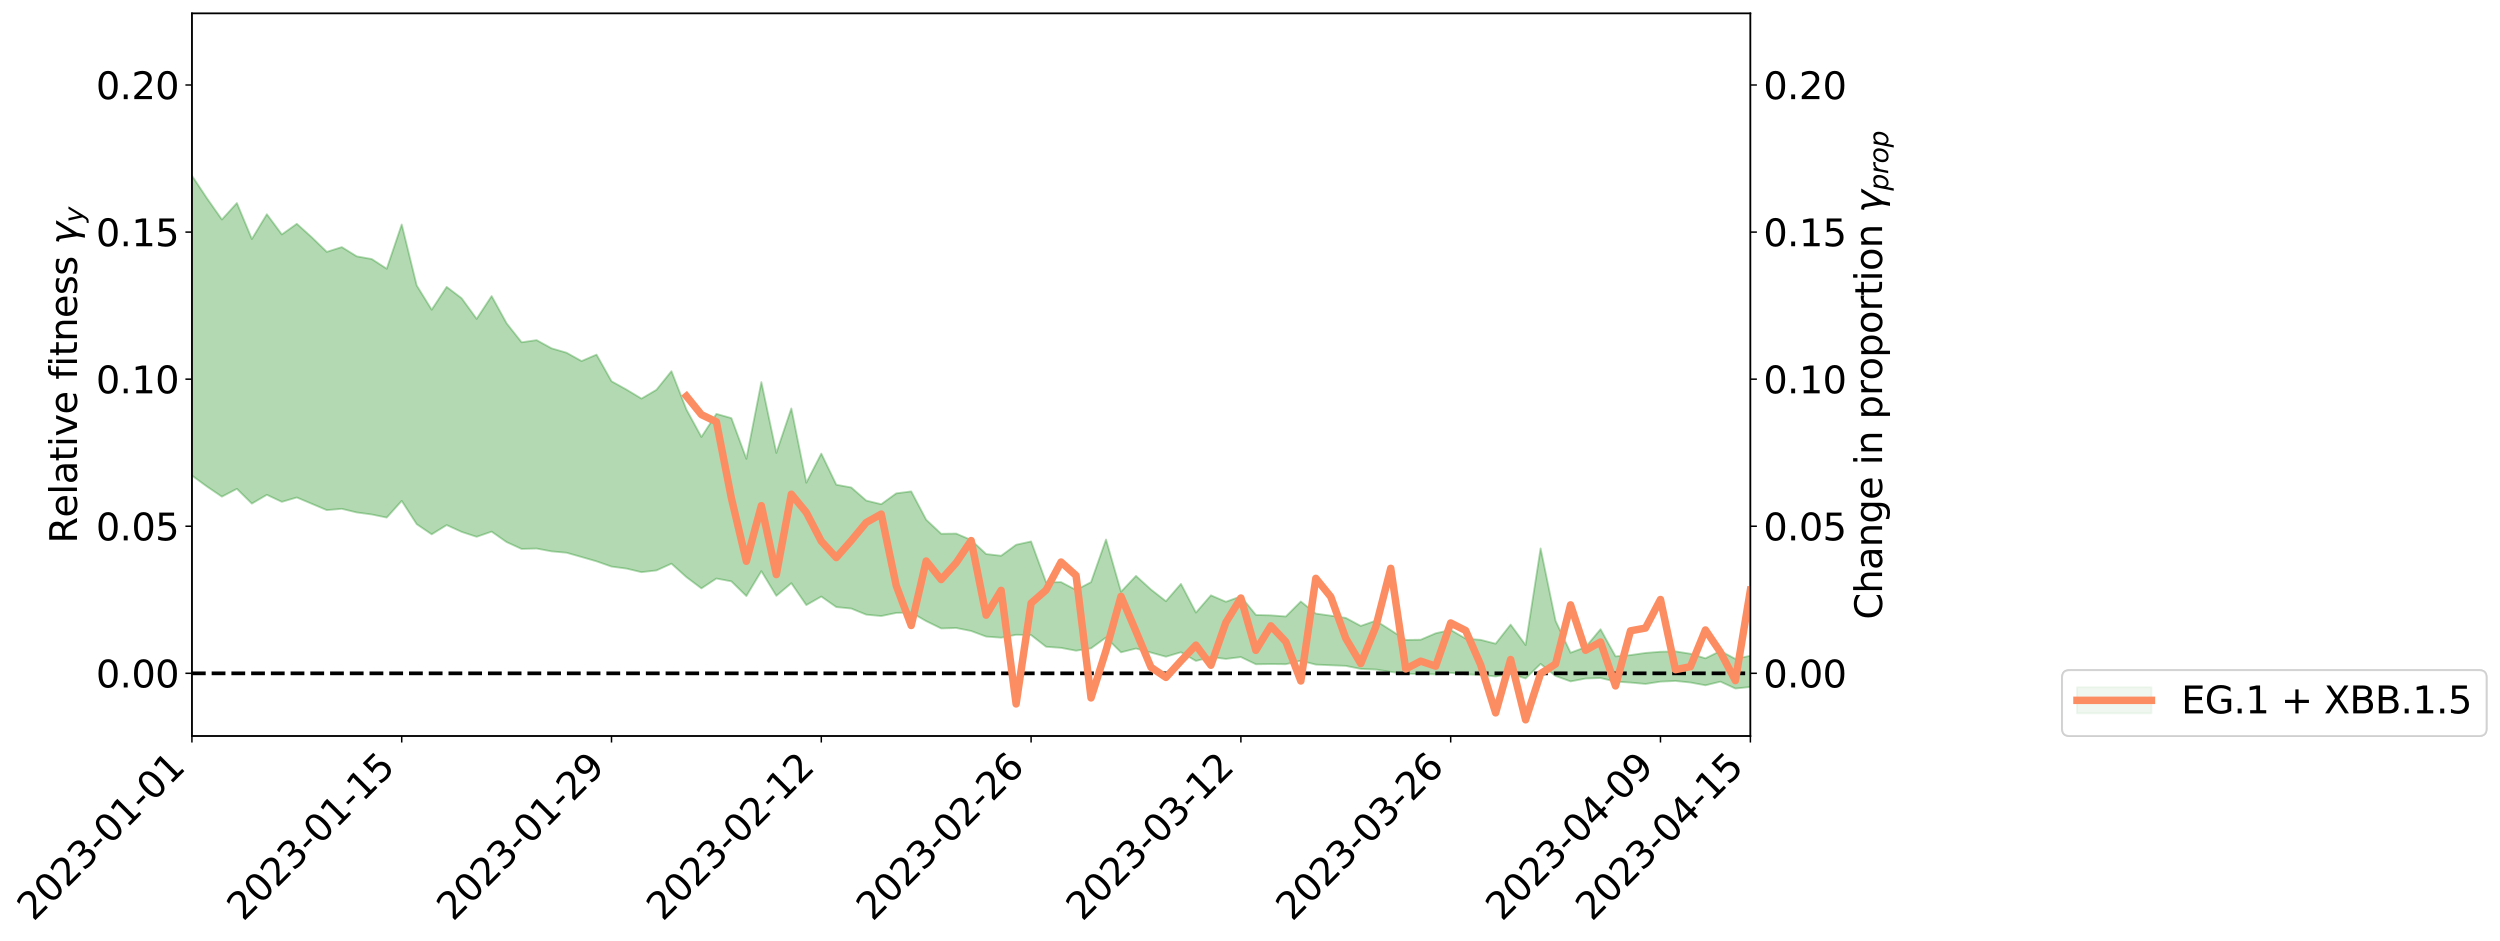 <?xml version="1.0" encoding="utf-8" standalone="no"?>
<!DOCTYPE svg PUBLIC "-//W3C//DTD SVG 1.1//EN"
  "http://www.w3.org/Graphics/SVG/1.1/DTD/svg11.dtd">
<svg xmlns:xlink="http://www.w3.org/1999/xlink" width="1342.669pt" height="505.355pt" viewBox="0 0 1342.669 505.355" xmlns="http://www.w3.org/2000/svg" version="1.1">
 <defs>
  <style type="text/css">*{stroke-linejoin: round; stroke-linecap: butt}</style>
 </defs>
 <g id="figure_1">
  <g id="patch_1">
   <path d="M 0 505.355 
L 1342.669 505.355 
L 1342.669 -0 
L 0 -0 
z
" style="fill: #ffffff"/>
  </g>
  <g id="axes_1">
   <g id="patch_2">
    <path d="M 103.075 395.28 
L 940.075 395.28 
L 940.075 7.2 
L 103.075 7.2 
z
" style="fill: #ffffff"/>
   </g>
   <g id="PolyCollection_1">
    <path d="M -4315.319 361.526 
L -4315.319 361.545 
L -4307.271 361.455 
L -4299.223 361.367 
L -4291.175 361.283 
L -4283.127 361.208 
L -4275.079 361.128 
L -4267.031 361.04 
L -4258.983 360.952 
L -4250.935 360.88 
L -4242.887 360.806 
L -4234.839 360.732 
L -4226.791 360.649 
L -4218.742 360.566 
L -4210.694 360.467 
L -4202.646 360.38 
L -4194.598 360.278 
L -4186.55 360.17 
L -4178.502 360.061 
L -4170.454 359.948 
L -4162.406 359.835 
L -4154.358 359.711 
L -4146.31 359.588 
L -4138.262 359.463 
L -4130.214 359.325 
L -4122.166 359.191 
L -4114.117 359.054 
L -4106.069 358.914 
L -4098.021 358.759 
L -4089.973 358.595 
L -4081.925 358.456 
L -4073.877 358.29 
L -4065.829 358.119 
L -4057.781 357.944 
L -4049.733 357.761 
L -4041.685 357.56 
L -4033.637 357.371 
L -4025.589 357.163 
L -4017.541 356.939 
L -4009.492 356.713 
L -4001.444 356.47 
L -3993.396 356.205 
L -3985.348 355.923 
L -3977.3 355.62 
L -3969.252 355.303 
L -3961.204 354.958 
L -3953.156 354.611 
L -3945.108 354.231 
L -3937.06 353.858 
L -3929.012 353.434 
L -3920.964 352.99 
L -3912.916 352.552 
L -3904.867 352.078 
L -3896.819 351.569 
L -3888.771 351.058 
L -3880.723 350.529 
L -3872.675 349.969 
L -3864.627 349.394 
L -3856.579 348.807 
L -3848.531 348.194 
L -3840.483 347.571 
L -3832.435 346.947 
L -3824.387 346.304 
L -3816.339 345.66 
L -3808.291 345.017 
L -3800.242 344.351 
L -3792.194 343.668 
L -3784.146 342.988 
L -3776.098 342.309 
L -3768.05 341.633 
L -3760.002 340.94 
L -3751.954 340.259 
L -3743.906 339.57 
L -3735.858 338.936 
L -3727.81 338.228 
L -3719.762 337.579 
L -3711.714 336.923 
L -3703.666 336.288 
L -3695.617 335.663 
L -3687.569 335.051 
L -3679.521 334.445 
L -3671.473 333.856 
L -3663.425 333.286 
L -3655.377 332.717 
L -3647.329 332.185 
L -3639.281 331.631 
L -3631.233 331.072 
L -3623.185 330.54 
L -3615.137 330.009 
L -3607.089 329.48 
L -3599.041 328.949 
L -3590.992 328.422 
L -3582.944 327.901 
L -3574.896 327.384 
L -3566.848 326.86 
L -3558.8 326.352 
L -3550.752 325.826 
L -3542.704 325.265 
L -3534.656 324.717 
L -3526.608 324.172 
L -3518.56 323.62 
L -3510.512 323.065 
L -3502.464 322.5 
L -3494.416 321.959 
L -3486.367 321.399 
L -3478.319 320.829 
L -3470.271 320.259 
L -3462.223 319.689 
L -3454.175 319.16 
L -3446.127 318.567 
L -3438.079 317.989 
L -3430.031 317.422 
L -3421.983 316.843 
L -3413.935 316.254 
L -3405.887 315.634 
L -3397.839 315.004 
L -3389.791 314.388 
L -3381.742 313.748 
L -3373.694 313.105 
L -3365.646 312.412 
L -3357.598 311.766 
L -3349.55 311.001 
L -3341.502 310.239 
L -3333.454 309.488 
L -3325.406 308.698 
L -3317.358 307.876 
L -3309.31 307 
L -3301.262 306.155 
L -3293.214 305.189 
L -3285.166 304.315 
L -3277.117 303.314 
L -3269.069 302.34 
L -3261.021 301.4 
L -3252.973 300.447 
L -3244.925 299.483 
L -3236.877 298.626 
L -3228.829 297.553 
L -3220.781 296.648 
L -3212.733 295.828 
L -3204.685 294.917 
L -3196.637 293.974 
L -3188.589 292.921 
L -3180.541 291.942 
L -3172.492 291.114 
L -3164.444 289.764 
L -3156.396 288.661 
L -3148.348 287.508 
L -3140.3 286.281 
L -3132.252 284.859 
L -3124.204 283.454 
L -3116.156 282.34 
L -3108.108 280.987 
L -3100.06 278.767 
L -3092.012 276.817 
L -3083.964 275.264 
L -3075.916 273.298 
L -3067.867 271.511 
L -3059.819 270.202 
L -3051.771 268.203 
L -3043.723 265.866 
L -3035.675 264.263 
L -3027.627 263.204 
L -3019.579 261.216 
L -3011.531 260.228 
L -3003.483 258.836 
L -2995.435 256.755 
L -2987.387 256.367 
L -2979.339 256.909 
L -2971.291 258.289 
L -2963.242 256.176 
L -2955.194 259.582 
L -2947.146 260.242 
L -2939.098 255.289 
L -2931.05 256.339 
L -2923.002 258.636 
L -2914.954 257.329 
L -2906.906 257.183 
L -2898.858 266.465 
L -2890.81 279.504 
L -2882.762 286.201 
L -2874.714 271.985 
L -2866.666 279.262 
L -2858.617 289.008 
L -2850.569 288.905 
L -2842.521 308.268 
L -2834.473 305.644 
L -2826.425 299.832 
L -2818.377 285.161 
L -2810.329 299.162 
L -2802.281 307.795 
L -2794.233 304.365 
L -2786.185 306.747 
L -2778.137 314.771 
L -2770.089 313.798 
L -2762.041 306.928 
L -2753.992 315.712 
L -2745.944 317.63 
L -2737.896 314.538 
L -2729.848 320.165 
L -2721.8 322.175 
L -2713.752 321.691 
L -2705.704 319.908 
L -2697.656 321.745 
L -2689.608 319.866 
L -2681.56 319.914 
L -2673.512 321.652 
L -2665.464 320.118 
L -2657.416 320.877 
L -2649.367 320.814 
L -2641.319 319.342 
L -2633.271 319.815 
L -2625.223 317.772 
L -2617.175 317.86 
L -2609.127 318.331 
L -2601.079 318.27 
L -2593.031 317.195 
L -2584.983 316.251 
L -2576.935 316.153 
L -2568.887 315.136 
L -2560.839 314.943 
L -2552.791 314.792 
L -2544.742 313.379 
L -2536.694 314.049 
L -2528.646 313.023 
L -2520.598 312.647 
L -2512.55 312.617 
L -2504.502 311.608 
L -2496.454 311.352 
L -2488.406 311.62 
L -2480.358 311.988 
L -2472.31 310.367 
L -2464.262 310.043 
L -2456.214 309.31 
L -2448.166 311.869 
L -2440.117 311.802 
L -2432.069 312.685 
L -2424.021 309.915 
L -2415.973 308.209 
L -2407.925 308.54 
L -2399.877 310.11 
L -2391.829 310.224 
L -2383.781 306.946 
L -2375.733 309.397 
L -2367.685 308.558 
L -2359.637 307.979 
L -2351.589 306.364 
L -2343.541 307.315 
L -2335.492 306.455 
L -2327.444 306.916 
L -2319.396 305.831 
L -2311.348 304.902 
L -2303.3 303.393 
L -2295.252 302.541 
L -2287.204 301.692 
L -2279.156 300.653 
L -2271.108 300.265 
L -2263.06 299.233 
L -2255.012 298.152 
L -2246.964 295.717 
L -2238.916 293.832 
L -2230.867 292.802 
L -2222.819 290.702 
L -2214.771 289.989 
L -2206.723 288.081 
L -2198.675 285.446 
L -2190.627 283.187 
L -2182.579 281.269 
L -2174.531 278.515 
L -2166.483 276.5 
L -2158.435 273.974 
L -2150.387 271.54 
L -2142.339 268.842 
L -2134.291 266.264 
L -2126.242 263.244 
L -2118.194 260.631 
L -2110.146 257.731 
L -2102.098 254.296 
L -2094.05 250.993 
L -2086.002 248.501 
L -2077.954 245.687 
L -2069.906 242.311 
L -2061.858 239.5 
L -2053.81 236.173 
L -2045.762 231.821 
L -2037.714 229.368 
L -2029.666 226.184 
L -2021.617 223.247 
L -2013.569 220.036 
L -2005.521 216.104 
L -1997.473 212.836 
L -1989.425 209.145 
L -1981.377 204.727 
L -1973.329 201.785 
L -1965.281 197.472 
L -1957.233 194.012 
L -1949.185 189.63 
L -1941.137 184.638 
L -1933.089 180.557 
L -1925.041 176.991 
L -1916.992 171.916 
L -1908.944 167.891 
L -1900.896 163.222 
L -1892.848 159.338 
L -1884.8 154.371 
L -1876.752 149.845 
L -1868.704 148.732 
L -1860.656 141.443 
L -1852.608 139.701 
L -1844.56 134.786 
L -1836.512 131.67 
L -1828.464 127.326 
L -1820.416 123.331 
L -1812.367 119.509 
L -1804.319 115.272 
L -1796.271 112.025 
L -1788.223 108.233 
L -1780.175 109.079 
L -1772.127 99.868 
L -1764.079 96.82 
L -1756.031 102.091 
L -1747.983 91.81 
L -1739.935 92.28 
L -1731.887 90.452 
L -1723.839 83.94 
L -1715.791 83.713 
L -1707.742 88.107 
L -1699.694 83.66 
L -1691.646 82.106 
L -1683.598 84.183 
L -1675.55 84.025 
L -1667.502 85.319 
L -1659.454 89.129 
L -1651.406 94.149 
L -1643.358 106.068 
L -1635.31 103.687 
L -1627.262 110.534 
L -1619.214 115.612 
L -1611.166 119.721 
L -1603.117 128.484 
L -1595.069 135.813 
L -1587.021 126.029 
L -1578.973 137.323 
L -1570.925 150.15 
L -1562.877 156.758 
L -1554.829 160.333 
L -1546.781 177.414 
L -1538.733 180.142 
L -1530.685 185.296 
L -1522.637 184.324 
L -1514.589 199.089 
L -1506.541 194.775 
L -1498.492 192.764 
L -1490.444 205.809 
L -1482.396 214.301 
L -1474.348 213.361 
L -1466.3 219.782 
L -1458.252 222.11 
L -1450.204 222.367 
L -1442.156 222.184 
L -1434.108 225.033 
L -1426.06 227.213 
L -1418.012 236.399 
L -1409.964 231.359 
L -1401.916 239.722 
L -1393.867 238.012 
L -1385.819 237.683 
L -1377.771 240.735 
L -1369.723 243.503 
L -1361.675 240.173 
L -1353.627 242.645 
L -1345.579 242.307 
L -1337.531 246.787 
L -1329.483 245.166 
L -1321.435 243.975 
L -1313.387 245.489 
L -1305.339 246.601 
L -1297.291 245.773 
L -1289.242 243.497 
L -1281.194 244.876 
L -1273.146 240.923 
L -1265.098 241.766 
L -1257.05 246.005 
L -1249.002 244.94 
L -1240.954 242.048 
L -1232.906 240.792 
L -1224.858 240.66 
L -1216.81 236.831 
L -1208.762 237.76 
L -1200.714 237.492 
L -1192.666 236.176 
L -1184.617 235.103 
L -1176.569 232.874 
L -1168.521 233.699 
L -1160.473 232.303 
L -1152.425 231.344 
L -1144.377 230.343 
L -1136.329 229.391 
L -1128.281 228.152 
L -1120.233 225.143 
L -1112.185 224.015 
L -1104.137 222.208 
L -1096.089 218.51 
L -1088.041 220.773 
L -1079.992 216.542 
L -1071.944 217.264 
L -1063.896 216.714 
L -1055.848 216.59 
L -1047.8 214.16 
L -1039.752 213.92 
L -1031.704 213.812 
L -1023.656 209.564 
L -1015.608 210.805 
L -1007.56 209.913 
L -999.512 210.483 
L -991.464 207.967 
L -983.416 208.785 
L -975.367 207.992 
L -967.319 204.953 
L -959.271 204.116 
L -951.223 203.328 
L -943.175 202.635 
L -935.127 201.398 
L -927.079 201.231 
L -919.031 200.304 
L -910.983 199.442 
L -902.935 199.351 
L -894.887 197.208 
L -886.839 199.04 
L -878.791 199.115 
L -870.742 197.605 
L -862.694 196.231 
L -854.646 193.987 
L -846.598 196.168 
L -838.55 196.21 
L -830.502 195.273 
L -822.454 193.868 
L -814.406 192.89 
L -806.358 192 
L -798.31 192.202 
L -790.262 191.623 
L -782.214 191.938 
L -774.166 190.488 
L -766.117 188.913 
L -758.069 191.458 
L -750.021 189.845 
L -741.973 189.659 
L -733.925 191.577 
L -725.877 187.378 
L -717.829 188.288 
L -709.781 189.595 
L -701.733 187.424 
L -693.685 190.157 
L -685.637 188.285 
L -677.589 186.189 
L -669.541 188.988 
L -661.492 189.947 
L -653.444 188.129 
L -645.396 188.86 
L -637.348 188.066 
L -629.3 193.109 
L -621.252 192.341 
L -613.204 192.793 
L -605.156 189.373 
L -597.108 187.628 
L -589.06 190.708 
L -581.012 194.108 
L -572.964 191.79 
L -564.916 190.06 
L -556.867 187.447 
L -548.819 187.525 
L -540.771 189.196 
L -532.723 186.767 
L -524.675 185.559 
L -516.627 188.958 
L -508.579 186.446 
L -500.531 189.832 
L -492.483 190.125 
L -484.435 184.479 
L -476.387 184.903 
L -468.339 184.603 
L -460.291 185.83 
L -452.242 188.781 
L -444.194 194.19 
L -436.146 195.721 
L -428.098 195.74 
L -420.05 200.075 
L -412.002 208.877 
L -403.954 200.003 
L -395.906 196.995 
L -387.858 200.478 
L -379.81 204.074 
L -371.762 205.177 
L -363.714 203.843 
L -355.666 210.577 
L -347.617 215.108 
L -339.569 208.492 
L -331.521 214.983 
L -323.473 211.694 
L -315.425 212.175 
L -307.377 217.964 
L -299.329 217.751 
L -291.281 222.584 
L -283.233 222.268 
L -275.185 217.26 
L -267.137 221.676 
L -259.089 222.101 
L -251.041 226.092 
L -242.992 225.108 
L -234.944 230.049 
L -226.896 226.253 
L -218.848 229.279 
L -210.8 229.399 
L -202.752 232.707 
L -194.704 227.337 
L -186.656 232.612 
L -178.608 234.672 
L -170.56 237.141 
L -162.512 239.796 
L -154.464 239.59 
L -146.416 238.41 
L -138.367 241.621 
L -130.319 243.964 
L -122.271 242.962 
L -114.223 240.899 
L -106.175 243.794 
L -98.127 245.822 
L -90.079 241.513 
L -82.031 240.909 
L -73.983 248.909 
L -65.935 250.853 
L -57.887 243.525 
L -49.839 246.515 
L -41.791 247.159 
L -33.742 247.952 
L -25.694 251.849 
L -17.646 250.071 
L -9.598 248.341 
L -1.55 250.85 
L 6.498 251.411 
L 14.546 247.546 
L 22.594 248.963 
L 30.642 248.356 
L 38.69 256.244 
L 46.738 261.51 
L 54.786 261.487 
L 62.834 254.932 
L 70.883 253.944 
L 78.931 255.208 
L 86.979 254.901 
L 95.027 261.738 
L 103.075 255.396 
L 111.123 261.274 
L 119.171 266.737 
L 127.219 262.53 
L 135.267 270.465 
L 143.315 265.743 
L 151.363 269.525 
L 159.411 267.175 
L 167.459 270.571 
L 175.508 273.969 
L 183.556 273.27 
L 191.604 275.217 
L 199.652 276.309 
L 207.7 277.971 
L 215.748 269.009 
L 223.796 281.517 
L 231.844 286.97 
L 239.892 281.993 
L 247.94 285.661 
L 255.988 288.297 
L 264.036 285.521 
L 272.084 291.141 
L 280.133 294.812 
L 288.181 294.598 
L 296.229 296.119 
L 304.277 296.854 
L 312.325 299.14 
L 320.373 301.467 
L 328.421 304.291 
L 336.469 305.37 
L 344.517 307.284 
L 352.565 306.359 
L 360.613 302.72 
L 368.661 309.958 
L 376.709 316.002 
L 384.758 310.702 
L 392.806 312.227 
L 400.854 320.12 
L 408.902 306.747 
L 416.95 319.996 
L 424.998 313.207 
L 433.046 324.966 
L 441.094 320.385 
L 449.142 326.034 
L 457.19 326.825 
L 465.238 330.112 
L 473.286 330.854 
L 481.334 329.176 
L 489.383 328.956 
L 497.431 333.584 
L 505.479 337.517 
L 513.527 337.259 
L 521.575 338.882 
L 529.623 341.885 
L 537.671 342.474 
L 545.719 340.915 
L 553.767 341.079 
L 561.815 347.357 
L 569.863 347.941 
L 577.911 349.47 
L 585.959 348.204 
L 594.008 342.371 
L 602.056 350.334 
L 610.104 348.298 
L 618.152 350.468 
L 626.2 352.689 
L 634.248 350.303 
L 642.296 354.968 
L 650.344 352.879 
L 658.392 353.879 
L 666.44 352.887 
L 674.488 356.752 
L 682.536 356.634 
L 690.584 356.725 
L 698.633 354.854 
L 706.681 356.937 
L 714.729 357.283 
L 722.777 357.615 
L 730.825 359.245 
L 738.873 359.55 
L 746.921 360.845 
L 754.969 361.904 
L 763.017 361.97 
L 771.065 362.178 
L 779.113 361.368 
L 787.161 362.143 
L 795.209 362.491 
L 803.258 363.289 
L 811.306 361.914 
L 819.354 364.393 
L 827.402 356.558 
L 835.45 363.032 
L 843.498 365.96 
L 851.546 364.424 
L 859.594 364.152 
L 867.642 366.065 
L 875.69 366.591 
L 883.738 367.321 
L 891.786 366.086 
L 899.834 365.721 
L 907.883 366.557 
L 915.931 368.052 
L 923.979 366.091 
L 932.027 369.784 
L 940.075 368.949 
L 940.075 352.178 
L 940.075 352.178 
L 932.027 353.9 
L 923.979 349.61 
L 915.931 353.577 
L 907.883 351.111 
L 899.834 349.844 
L 891.786 350.031 
L 883.738 350.681 
L 875.69 351.834 
L 867.642 352.514 
L 859.594 337.939 
L 851.546 347.564 
L 843.498 350.552 
L 835.45 333.478 
L 827.402 294.545 
L 819.354 346.442 
L 811.306 335.458 
L 803.258 345.72 
L 795.209 343.644 
L 787.161 342.986 
L 779.113 338.335 
L 771.065 340.121 
L 763.017 343.576 
L 754.969 343.696 
L 746.921 338.451 
L 738.873 333.351 
L 730.825 336.172 
L 722.777 331.863 
L 714.729 330.674 
L 706.681 329.537 
L 698.633 323.052 
L 690.584 331.102 
L 682.536 330.481 
L 674.488 330.263 
L 666.44 320.273 
L 658.392 323.197 
L 650.344 319.731 
L 642.296 329.036 
L 634.248 313.595 
L 626.2 322.895 
L 618.152 316.63 
L 610.104 309.294 
L 602.056 317.839 
L 594.008 289.762 
L 585.959 312.662 
L 577.911 316.849 
L 569.863 312.647 
L 561.815 312.758 
L 553.767 290.805 
L 545.719 292.575 
L 537.671 298.49 
L 529.623 297.558 
L 521.575 290.028 
L 513.527 286.571 
L 505.479 286.678 
L 497.431 279.147 
L 489.383 263.92 
L 481.334 264.971 
L 473.286 270.8 
L 465.238 268.848 
L 457.19 261.814 
L 449.142 260.331 
L 441.094 243.621 
L 433.046 259.25 
L 424.998 219.344 
L 416.95 243.241 
L 408.902 205.218 
L 400.854 246.414 
L 392.806 224.566 
L 384.758 222.285 
L 376.709 234.686 
L 368.661 219.969 
L 360.613 199.354 
L 352.565 209.351 
L 344.517 214.091 
L 336.469 209.249 
L 328.421 204.773 
L 320.373 190.457 
L 312.325 193.924 
L 304.277 189.44 
L 296.229 187.083 
L 288.181 182.673 
L 280.133 183.839 
L 272.084 173.652 
L 264.036 159.019 
L 255.988 171.263 
L 247.94 160.199 
L 239.892 154.09 
L 231.844 166.354 
L 223.796 153.308 
L 215.748 120.562 
L 207.7 144.344 
L 199.652 139.13 
L 191.604 137.687 
L 183.556 132.714 
L 175.508 135.271 
L 167.459 127.46 
L 159.411 120.201 
L 151.363 125.924 
L 143.315 115.059 
L 135.267 128.385 
L 127.219 109.058 
L 119.171 117.92 
L 111.123 106.466 
L 103.075 94.346 
L 95.027 108.476 
L 86.979 92.216 
L 78.931 93.967 
L 70.883 91.91 
L 62.834 94.577 
L 54.786 108.269 
L 46.738 110.222 
L 38.69 99.204 
L 30.642 79.755 
L 22.594 81.462 
L 14.546 80.716 
L 6.498 89.718 
L -1.55 87.998 
L -9.598 82.733 
L -17.646 87.896 
L -25.694 89.985 
L -33.742 82.482 
L -41.791 82.636 
L -49.839 80.999 
L -57.887 75.914 
L -65.935 92.616 
L -73.983 86.057 
L -82.031 72.762 
L -90.079 75.99 
L -98.127 83.346 
L -106.175 79.564 
L -114.223 75.137 
L -122.271 81.646 
L -130.319 86.053 
L -138.367 78.196 
L -146.416 74.411 
L -154.464 77.879 
L -162.512 73.86 
L -170.56 73.996 
L -178.608 69.217 
L -186.656 67.254 
L -194.704 58.701 
L -202.752 67.817 
L -210.8 63.351 
L -218.848 64.494 
L -226.896 62.09 
L -234.944 66.838 
L -242.992 59.199 
L -251.041 63.191 
L -259.089 56.872 
L -267.137 57.383 
L -275.185 51.604 
L -283.233 56.445 
L -291.281 60.033 
L -299.329 56.107 
L -307.377 55.325 
L -315.425 48.373 
L -323.473 49.451 
L -331.521 51.792 
L -339.569 44.467 
L -347.617 51.858 
L -355.666 48.702 
L -363.714 39.042 
L -371.762 42.669 
L -379.81 41.382 
L -387.858 37.021 
L -395.906 34.463 
L -403.954 38.859 
L -412.002 53.053 
L -420.05 42.624 
L -428.098 36.593 
L -436.146 37.017 
L -444.194 35.465 
L -452.242 30.44 
L -460.291 27.985 
L -468.339 24.466 
L -476.387 28.865 
L -484.435 29.895 
L -492.483 36.918 
L -500.531 37.857 
L -508.579 35.149 
L -516.627 39.784 
L -524.675 36.15 
L -532.723 39.902 
L -540.771 42.952 
L -548.819 43.648 
L -556.867 43.421 
L -564.916 48.421 
L -572.964 51.15 
L -581.012 53.858 
L -589.06 52.151 
L -597.108 49.754 
L -605.156 52.379 
L -613.204 55.461 
L -621.252 56.174 
L -629.3 59.262 
L -637.348 54.004 
L -645.396 56.029 
L -653.444 55.503 
L -661.492 57.034 
L -669.541 55.894 
L -677.589 54.221 
L -685.637 58.295 
L -693.685 60.023 
L -701.733 57.033 
L -709.781 60.166 
L -717.829 57.624 
L -725.877 59.024 
L -733.925 63.734 
L -741.973 61.936 
L -750.021 63.009 
L -758.069 64.802 
L -766.117 62.276 
L -774.166 63.788 
L -782.214 66.13 
L -790.262 65.909 
L -798.31 67.134 
L -806.358 67.184 
L -814.406 68.183 
L -822.454 69.513 
L -830.502 71.064 
L -838.55 71.758 
L -846.598 72.333 
L -854.646 67.71 
L -862.694 72.381 
L -870.742 73.792 
L -878.791 75.229 
L -886.839 74.217 
L -894.887 73.346 
L -902.935 75.698 
L -910.983 75.81 
L -919.031 77.117 
L -927.079 77.64 
L -935.127 77.884 
L -943.175 78.278 
L -951.223 79.51 
L -959.271 80.693 
L -967.319 82.146 
L -975.367 85.79 
L -983.416 86.645 
L -991.464 85.523 
L -999.512 88.59 
L -1007.56 87.536 
L -1015.608 88.95 
L -1023.656 86.532 
L -1031.704 93.002 
L -1039.752 92.867 
L -1047.8 93.671 
L -1055.848 96.633 
L -1063.896 97.032 
L -1071.944 98.112 
L -1079.992 97.041 
L -1088.041 102.385 
L -1096.089 100.842 
L -1104.137 105.773 
L -1112.185 108.766 
L -1120.233 110.86 
L -1128.281 115.274 
L -1136.329 117.976 
L -1144.377 119.149 
L -1152.425 121.539 
L -1160.473 123.008 
L -1168.521 125.713 
L -1176.569 125.37 
L -1184.617 129.414 
L -1192.666 132.203 
L -1200.714 134.398 
L -1208.762 135.815 
L -1216.81 136.361 
L -1224.858 141.432 
L -1232.906 142.944 
L -1240.954 146.22 
L -1249.002 150.096 
L -1257.05 152.095 
L -1265.098 149.462 
L -1273.146 150.61 
L -1281.194 155.545 
L -1289.242 156.146 
L -1297.291 159.232 
L -1305.339 161.136 
L -1313.387 161.665 
L -1321.435 162.692 
L -1329.483 164.475 
L -1337.531 167.02 
L -1345.579 163.983 
L -1353.627 165.967 
L -1361.675 165.399 
L -1369.723 169.12 
L -1377.771 169.2 
L -1385.819 167.325 
L -1393.867 169.092 
L -1401.916 171.447 
L -1409.964 165.855 
L -1418.012 171.599 
L -1426.06 165.238 
L -1434.108 165.015 
L -1442.156 164.136 
L -1450.204 166.073 
L -1458.252 166.92 
L -1466.3 165.917 
L -1474.348 162.219 
L -1482.396 165.331 
L -1490.444 158.384 
L -1498.492 150.791 
L -1506.541 153.169 
L -1514.589 156.948 
L -1522.637 147.271 
L -1530.685 148.179 
L -1538.733 145.216 
L -1546.781 143.337 
L -1554.829 130.178 
L -1562.877 128.758 
L -1570.925 123.412 
L -1578.973 112.546 
L -1587.021 105.057 
L -1595.069 114.027 
L -1603.117 109.179 
L -1611.166 102.709 
L -1619.214 99.098 
L -1627.262 94.273 
L -1635.31 87.345 
L -1643.358 90.243 
L -1651.406 77.932 
L -1659.454 73.265 
L -1667.502 69.124 
L -1675.55 67.726 
L -1683.598 67.975 
L -1691.646 65.822 
L -1699.694 67.974 
L -1707.742 72.701 
L -1715.791 67.553 
L -1723.839 67.821 
L -1731.887 75.366 
L -1739.935 77.32 
L -1747.983 76.531 
L -1756.031 88.685 
L -1764.079 81.965 
L -1772.127 85.681 
L -1780.175 96.203 
L -1788.223 95.067 
L -1796.271 99.564 
L -1804.319 103.168 
L -1812.367 108.162 
L -1820.416 112.443 
L -1828.464 116.296 
L -1836.512 120.559 
L -1844.56 123.659 
L -1852.608 128.299 
L -1860.656 130.014 
L -1868.704 137.403 
L -1876.752 138.156 
L -1884.8 142.53 
L -1892.848 147.247 
L -1900.896 150.987 
L -1908.944 155.428 
L -1916.992 159.357 
L -1925.041 164.246 
L -1933.089 167.748 
L -1941.137 171.635 
L -1949.185 176.457 
L -1957.233 180.742 
L -1965.281 183.898 
L -1973.329 187.958 
L -1981.377 190.879 
L -1989.425 195.017 
L -1997.473 198.525 
L -2005.521 201.551 
L -2013.569 205.28 
L -2021.617 208.342 
L -2029.666 211.014 
L -2037.714 213.972 
L -2045.762 216.182 
L -2053.81 220.267 
L -2061.858 223.296 
L -2069.906 226.052 
L -2077.954 229.211 
L -2086.002 231.454 
L -2094.05 234.304 
L -2102.098 237.298 
L -2110.146 240.508 
L -2118.194 243.127 
L -2126.242 245.732 
L -2134.291 248.32 
L -2142.339 251.045 
L -2150.387 253.712 
L -2158.435 256.032 
L -2166.483 258.476 
L -2174.531 260.431 
L -2182.579 263.113 
L -2190.627 265.06 
L -2198.675 267.24 
L -2206.723 269.877 
L -2214.771 271.693 
L -2222.819 272.265 
L -2230.867 274.422 
L -2238.916 275.529 
L -2246.964 277.471 
L -2255.012 279.877 
L -2263.06 281.084 
L -2271.108 282.188 
L -2279.156 282.41 
L -2287.204 283.51 
L -2295.252 284.267 
L -2303.3 285.014 
L -2311.348 286.557 
L -2319.396 287.509 
L -2327.444 288.742 
L -2335.492 288.01 
L -2343.541 288.752 
L -2351.589 287.658 
L -2359.637 289.475 
L -2367.685 289.807 
L -2375.733 291.097 
L -2383.781 288.308 
L -2391.829 291.805 
L -2399.877 291.597 
L -2407.925 289.712 
L -2415.973 289.264 
L -2424.021 291.04 
L -2432.069 294.221 
L -2440.117 293.089 
L -2448.166 293.068 
L -2456.214 289.99 
L -2464.262 290.22 
L -2472.31 290.957 
L -2480.358 292.799 
L -2488.406 292.265 
L -2496.454 291.826 
L -2504.502 292.036 
L -2512.55 293.149 
L -2520.598 292.914 
L -2528.646 293.442 
L -2536.694 294.637 
L -2544.742 293.729 
L -2552.791 295.346 
L -2560.839 295.514 
L -2568.887 295.727 
L -2576.935 296.883 
L -2584.983 296.945 
L -2593.031 298.174 
L -2601.079 299.504 
L -2609.127 299.623 
L -2617.175 299.195 
L -2625.223 298.908 
L -2633.271 301.525 
L -2641.319 301.086 
L -2649.367 302.952 
L -2657.416 303.096 
L -2665.464 302.581 
L -2673.512 304.103 
L -2681.56 302.545 
L -2689.608 302.789 
L -2697.656 304.888 
L -2705.704 303.373 
L -2713.752 305.476 
L -2721.8 306.022 
L -2729.848 304.394 
L -2737.896 299.022 
L -2745.944 302.361 
L -2753.992 300.554 
L -2762.041 292.656 
L -2770.089 299.249 
L -2778.137 300.528 
L -2786.185 293.301 
L -2794.233 291.115 
L -2802.281 294.868 
L -2810.329 286.872 
L -2818.377 273.535 
L -2826.425 288.03 
L -2834.473 293.761 
L -2842.521 296.655 
L -2850.569 278.318 
L -2858.617 278.663 
L -2866.666 269.246 
L -2874.714 262.045 
L -2882.762 276.739 
L -2890.81 270.26 
L -2898.858 257.294 
L -2906.906 248.014 
L -2914.954 248.484 
L -2923.002 250.155 
L -2931.05 248.086 
L -2939.098 247.276 
L -2947.146 252.701 
L -2955.194 252.238 
L -2963.242 249.009 
L -2971.291 251.446 
L -2979.339 250.301 
L -2987.387 249.994 
L -2995.435 250.701 
L -3003.483 253.051 
L -3011.531 254.73 
L -3019.579 255.953 
L -3027.627 258.221 
L -3035.675 259.501 
L -3043.723 261.334 
L -3051.771 263.891 
L -3059.819 266.175 
L -3067.867 267.675 
L -3075.916 269.52 
L -3083.964 271.469 
L -3092.012 272.896 
L -3100.06 274.846 
L -3108.108 277.104 
L -3116.156 278.416 
L -3124.204 279.427 
L -3132.252 280.835 
L -3140.3 282.218 
L -3148.348 283.456 
L -3156.396 284.614 
L -3164.444 285.701 
L -3172.492 287.156 
L -3180.541 287.877 
L -3188.589 288.886 
L -3196.637 289.947 
L -3204.685 290.907 
L -3212.733 291.825 
L -3220.781 292.604 
L -3228.829 293.476 
L -3236.877 294.621 
L -3244.925 295.41 
L -3252.973 296.377 
L -3261.021 297.305 
L -3269.069 298.254 
L -3277.117 299.229 
L -3285.166 300.244 
L -3293.214 301.106 
L -3301.262 302.098 
L -3309.31 302.957 
L -3317.358 303.848 
L -3325.406 304.666 
L -3333.454 305.475 
L -3341.502 306.247 
L -3349.55 307.039 
L -3357.598 307.875 
L -3365.646 308.514 
L -3373.694 309.289 
L -3381.742 309.967 
L -3389.791 310.637 
L -3397.839 311.264 
L -3405.887 311.963 
L -3413.935 312.629 
L -3421.983 313.263 
L -3430.031 313.902 
L -3438.079 314.525 
L -3446.127 315.174 
L -3454.175 315.878 
L -3462.223 316.418 
L -3470.271 317.066 
L -3478.319 317.72 
L -3486.367 318.376 
L -3494.416 319.015 
L -3502.464 319.615 
L -3510.512 320.273 
L -3518.56 320.918 
L -3526.608 321.563 
L -3534.656 322.201 
L -3542.704 322.851 
L -3550.752 323.517 
L -3558.8 324.14 
L -3566.848 324.743 
L -3574.896 325.368 
L -3582.944 325.981 
L -3590.992 326.602 
L -3599.041 327.223 
L -3607.089 327.846 
L -3615.137 328.463 
L -3623.185 329.082 
L -3631.233 329.685 
L -3639.281 330.327 
L -3647.329 330.953 
L -3655.377 331.545 
L -3663.425 332.17 
L -3671.473 332.791 
L -3679.521 333.434 
L -3687.569 334.088 
L -3695.617 334.737 
L -3703.666 335.399 
L -3711.714 336.07 
L -3719.762 336.763 
L -3727.81 337.443 
L -3735.858 338.191 
L -3743.906 338.85 
L -3751.954 339.572 
L -3760.002 340.282 
L -3768.05 341.005 
L -3776.098 341.706 
L -3784.146 342.412 
L -3792.194 343.118 
L -3800.242 343.819 
L -3808.291 344.503 
L -3816.339 345.161 
L -3824.387 345.821 
L -3832.435 346.485 
L -3840.483 347.127 
L -3848.531 347.777 
L -3856.579 348.415 
L -3864.627 349.021 
L -3872.675 349.616 
L -3880.723 350.199 
L -3888.771 350.745 
L -3896.819 351.272 
L -3904.867 351.807 
L -3912.916 352.293 
L -3920.964 352.742 
L -3929.012 353.205 
L -3937.06 353.644 
L -3945.108 354.024 
L -3953.156 354.415 
L -3961.204 354.767 
L -3969.252 355.125 
L -3977.3 355.447 
L -3985.348 355.758 
L -3993.396 356.045 
L -4001.444 356.314 
L -4009.492 356.558 
L -4017.541 356.784 
L -4025.589 357.012 
L -4033.637 357.223 
L -4041.685 357.411 
L -4049.733 357.62 
L -4057.781 357.803 
L -4065.829 357.98 
L -4073.877 358.153 
L -4081.925 358.323 
L -4089.973 358.458 
L -4098.021 358.629 
L -4106.069 358.792 
L -4114.117 358.932 
L -4122.166 359.072 
L -4130.214 359.21 
L -4138.262 359.353 
L -4146.31 359.48 
L -4154.358 359.607 
L -4162.406 359.736 
L -4170.454 359.853 
L -4178.502 359.97 
L -4186.55 360.084 
L -4194.598 360.201 
L -4202.646 360.311 
L -4210.694 360.399 
L -4218.742 360.511 
L -4226.791 360.601 
L -4234.839 360.691 
L -4242.887 360.77 
L -4250.935 360.85 
L -4258.983 360.927 
L -4267.031 361.027 
L -4275.079 361.118 
L -4283.127 361.194 
L -4291.175 361.267 
L -4299.223 361.348 
L -4307.271 361.434 
L -4315.319 361.526 
z
" clip-path="url(#p6f867662c2)" style="fill: #008000; fill-opacity: 0.3; stroke: #008000; stroke-opacity: 0.3"/>
   </g>
   <g id="matplotlib.axis_1">
    <g id="xtick_1">
     <g id="line2d_1">
      <defs>
       <path id="m3a9dca9dc8" d="M 0 0 
L 0 3.5 
" style="stroke: #000000; stroke-width: 0.8"/>
      </defs>
      <g>
       <use xlink:href="#m3a9dca9dc8" x="103.075" y="395.28" style="stroke: #000000; stroke-width: 0.8"/>
      </g>
     </g>
     <g id="text_1">
      <!-- 2023-01-01 -->
      <g transform="translate(17.946 495.214) rotate(-45) scale(0.2 -0.2)">
       <defs>
        <path id="DejaVuSans-32" d="M 1228 531 
L 3431 531 
L 3431 0 
L 469 0 
L 469 531 
Q 828 903 1448 1529 
Q 2069 2156 2228 2338 
Q 2531 2678 2651 2914 
Q 2772 3150 2772 3378 
Q 2772 3750 2511 3984 
Q 2250 4219 1831 4219 
Q 1534 4219 1204 4116 
Q 875 4013 500 3803 
L 500 4441 
Q 881 4594 1212 4672 
Q 1544 4750 1819 4750 
Q 2544 4750 2975 4387 
Q 3406 4025 3406 3419 
Q 3406 3131 3298 2873 
Q 3191 2616 2906 2266 
Q 2828 2175 2409 1742 
Q 1991 1309 1228 531 
z
" transform="scale(0.016)"/>
        <path id="DejaVuSans-30" d="M 2034 4250 
Q 1547 4250 1301 3770 
Q 1056 3291 1056 2328 
Q 1056 1369 1301 889 
Q 1547 409 2034 409 
Q 2525 409 2770 889 
Q 3016 1369 3016 2328 
Q 3016 3291 2770 3770 
Q 2525 4250 2034 4250 
z
M 2034 4750 
Q 2819 4750 3233 4129 
Q 3647 3509 3647 2328 
Q 3647 1150 3233 529 
Q 2819 -91 2034 -91 
Q 1250 -91 836 529 
Q 422 1150 422 2328 
Q 422 3509 836 4129 
Q 1250 4750 2034 4750 
z
" transform="scale(0.016)"/>
        <path id="DejaVuSans-33" d="M 2597 2516 
Q 3050 2419 3304 2112 
Q 3559 1806 3559 1356 
Q 3559 666 3084 287 
Q 2609 -91 1734 -91 
Q 1441 -91 1130 -33 
Q 819 25 488 141 
L 488 750 
Q 750 597 1062 519 
Q 1375 441 1716 441 
Q 2309 441 2620 675 
Q 2931 909 2931 1356 
Q 2931 1769 2642 2001 
Q 2353 2234 1838 2234 
L 1294 2234 
L 1294 2753 
L 1863 2753 
Q 2328 2753 2575 2939 
Q 2822 3125 2822 3475 
Q 2822 3834 2567 4026 
Q 2313 4219 1838 4219 
Q 1578 4219 1281 4162 
Q 984 4106 628 3988 
L 628 4550 
Q 988 4650 1302 4700 
Q 1616 4750 1894 4750 
Q 2613 4750 3031 4423 
Q 3450 4097 3450 3541 
Q 3450 3153 3228 2886 
Q 3006 2619 2597 2516 
z
" transform="scale(0.016)"/>
        <path id="DejaVuSans-2d" d="M 313 2009 
L 1997 2009 
L 1997 1497 
L 313 1497 
L 313 2009 
z
" transform="scale(0.016)"/>
        <path id="DejaVuSans-31" d="M 794 531 
L 1825 531 
L 1825 4091 
L 703 3866 
L 703 4441 
L 1819 4666 
L 2450 4666 
L 2450 531 
L 3481 531 
L 3481 0 
L 794 0 
L 794 531 
z
" transform="scale(0.016)"/>
       </defs>
       <use xlink:href="#DejaVuSans-32"/>
       <use xlink:href="#DejaVuSans-30" x="63.623"/>
       <use xlink:href="#DejaVuSans-32" x="127.246"/>
       <use xlink:href="#DejaVuSans-33" x="190.869"/>
       <use xlink:href="#DejaVuSans-2d" x="254.492"/>
       <use xlink:href="#DejaVuSans-30" x="290.576"/>
       <use xlink:href="#DejaVuSans-31" x="354.199"/>
       <use xlink:href="#DejaVuSans-2d" x="417.822"/>
       <use xlink:href="#DejaVuSans-30" x="453.906"/>
       <use xlink:href="#DejaVuSans-31" x="517.529"/>
      </g>
     </g>
    </g>
    <g id="xtick_2">
     <g id="line2d_2">
      <g>
       <use xlink:href="#m3a9dca9dc8" x="215.748" y="395.28" style="stroke: #000000; stroke-width: 0.8"/>
      </g>
     </g>
     <g id="text_2">
      <!-- 2023-01-15 -->
      <g transform="translate(130.619 495.214) rotate(-45) scale(0.2 -0.2)">
       <defs>
        <path id="DejaVuSans-35" d="M 691 4666 
L 3169 4666 
L 3169 4134 
L 1269 4134 
L 1269 2991 
Q 1406 3038 1543 3061 
Q 1681 3084 1819 3084 
Q 2600 3084 3056 2656 
Q 3513 2228 3513 1497 
Q 3513 744 3044 326 
Q 2575 -91 1722 -91 
Q 1428 -91 1123 -41 
Q 819 9 494 109 
L 494 744 
Q 775 591 1075 516 
Q 1375 441 1709 441 
Q 2250 441 2565 725 
Q 2881 1009 2881 1497 
Q 2881 1984 2565 2268 
Q 2250 2553 1709 2553 
Q 1456 2553 1204 2497 
Q 953 2441 691 2322 
L 691 4666 
z
" transform="scale(0.016)"/>
       </defs>
       <use xlink:href="#DejaVuSans-32"/>
       <use xlink:href="#DejaVuSans-30" x="63.623"/>
       <use xlink:href="#DejaVuSans-32" x="127.246"/>
       <use xlink:href="#DejaVuSans-33" x="190.869"/>
       <use xlink:href="#DejaVuSans-2d" x="254.492"/>
       <use xlink:href="#DejaVuSans-30" x="290.576"/>
       <use xlink:href="#DejaVuSans-31" x="354.199"/>
       <use xlink:href="#DejaVuSans-2d" x="417.822"/>
       <use xlink:href="#DejaVuSans-31" x="453.906"/>
       <use xlink:href="#DejaVuSans-35" x="517.529"/>
      </g>
     </g>
    </g>
    <g id="xtick_3">
     <g id="line2d_3">
      <g>
       <use xlink:href="#m3a9dca9dc8" x="328.421" y="395.28" style="stroke: #000000; stroke-width: 0.8"/>
      </g>
     </g>
     <g id="text_3">
      <!-- 2023-01-29 -->
      <g transform="translate(243.292 495.214) rotate(-45) scale(0.2 -0.2)">
       <defs>
        <path id="DejaVuSans-39" d="M 703 97 
L 703 672 
Q 941 559 1184 500 
Q 1428 441 1663 441 
Q 2288 441 2617 861 
Q 2947 1281 2994 2138 
Q 2813 1869 2534 1725 
Q 2256 1581 1919 1581 
Q 1219 1581 811 2004 
Q 403 2428 403 3163 
Q 403 3881 828 4315 
Q 1253 4750 1959 4750 
Q 2769 4750 3195 4129 
Q 3622 3509 3622 2328 
Q 3622 1225 3098 567 
Q 2575 -91 1691 -91 
Q 1453 -91 1209 -44 
Q 966 3 703 97 
z
M 1959 2075 
Q 2384 2075 2632 2365 
Q 2881 2656 2881 3163 
Q 2881 3666 2632 3958 
Q 2384 4250 1959 4250 
Q 1534 4250 1286 3958 
Q 1038 3666 1038 3163 
Q 1038 2656 1286 2365 
Q 1534 2075 1959 2075 
z
" transform="scale(0.016)"/>
       </defs>
       <use xlink:href="#DejaVuSans-32"/>
       <use xlink:href="#DejaVuSans-30" x="63.623"/>
       <use xlink:href="#DejaVuSans-32" x="127.246"/>
       <use xlink:href="#DejaVuSans-33" x="190.869"/>
       <use xlink:href="#DejaVuSans-2d" x="254.492"/>
       <use xlink:href="#DejaVuSans-30" x="290.576"/>
       <use xlink:href="#DejaVuSans-31" x="354.199"/>
       <use xlink:href="#DejaVuSans-2d" x="417.822"/>
       <use xlink:href="#DejaVuSans-32" x="453.906"/>
       <use xlink:href="#DejaVuSans-39" x="517.529"/>
      </g>
     </g>
    </g>
    <g id="xtick_4">
     <g id="line2d_4">
      <g>
       <use xlink:href="#m3a9dca9dc8" x="441.094" y="395.28" style="stroke: #000000; stroke-width: 0.8"/>
      </g>
     </g>
     <g id="text_4">
      <!-- 2023-02-12 -->
      <g transform="translate(355.965 495.214) rotate(-45) scale(0.2 -0.2)">
       <use xlink:href="#DejaVuSans-32"/>
       <use xlink:href="#DejaVuSans-30" x="63.623"/>
       <use xlink:href="#DejaVuSans-32" x="127.246"/>
       <use xlink:href="#DejaVuSans-33" x="190.869"/>
       <use xlink:href="#DejaVuSans-2d" x="254.492"/>
       <use xlink:href="#DejaVuSans-30" x="290.576"/>
       <use xlink:href="#DejaVuSans-32" x="354.199"/>
       <use xlink:href="#DejaVuSans-2d" x="417.822"/>
       <use xlink:href="#DejaVuSans-31" x="453.906"/>
       <use xlink:href="#DejaVuSans-32" x="517.529"/>
      </g>
     </g>
    </g>
    <g id="xtick_5">
     <g id="line2d_5">
      <g>
       <use xlink:href="#m3a9dca9dc8" x="553.767" y="395.28" style="stroke: #000000; stroke-width: 0.8"/>
      </g>
     </g>
     <g id="text_5">
      <!-- 2023-02-26 -->
      <g transform="translate(468.638 495.214) rotate(-45) scale(0.2 -0.2)">
       <defs>
        <path id="DejaVuSans-36" d="M 2113 2584 
Q 1688 2584 1439 2293 
Q 1191 2003 1191 1497 
Q 1191 994 1439 701 
Q 1688 409 2113 409 
Q 2538 409 2786 701 
Q 3034 994 3034 1497 
Q 3034 2003 2786 2293 
Q 2538 2584 2113 2584 
z
M 3366 4563 
L 3366 3988 
Q 3128 4100 2886 4159 
Q 2644 4219 2406 4219 
Q 1781 4219 1451 3797 
Q 1122 3375 1075 2522 
Q 1259 2794 1537 2939 
Q 1816 3084 2150 3084 
Q 2853 3084 3261 2657 
Q 3669 2231 3669 1497 
Q 3669 778 3244 343 
Q 2819 -91 2113 -91 
Q 1303 -91 875 529 
Q 447 1150 447 2328 
Q 447 3434 972 4092 
Q 1497 4750 2381 4750 
Q 2619 4750 2861 4703 
Q 3103 4656 3366 4563 
z
" transform="scale(0.016)"/>
       </defs>
       <use xlink:href="#DejaVuSans-32"/>
       <use xlink:href="#DejaVuSans-30" x="63.623"/>
       <use xlink:href="#DejaVuSans-32" x="127.246"/>
       <use xlink:href="#DejaVuSans-33" x="190.869"/>
       <use xlink:href="#DejaVuSans-2d" x="254.492"/>
       <use xlink:href="#DejaVuSans-30" x="290.576"/>
       <use xlink:href="#DejaVuSans-32" x="354.199"/>
       <use xlink:href="#DejaVuSans-2d" x="417.822"/>
       <use xlink:href="#DejaVuSans-32" x="453.906"/>
       <use xlink:href="#DejaVuSans-36" x="517.529"/>
      </g>
     </g>
    </g>
    <g id="xtick_6">
     <g id="line2d_6">
      <g>
       <use xlink:href="#m3a9dca9dc8" x="666.44" y="395.28" style="stroke: #000000; stroke-width: 0.8"/>
      </g>
     </g>
     <g id="text_6">
      <!-- 2023-03-12 -->
      <g transform="translate(581.311 495.214) rotate(-45) scale(0.2 -0.2)">
       <use xlink:href="#DejaVuSans-32"/>
       <use xlink:href="#DejaVuSans-30" x="63.623"/>
       <use xlink:href="#DejaVuSans-32" x="127.246"/>
       <use xlink:href="#DejaVuSans-33" x="190.869"/>
       <use xlink:href="#DejaVuSans-2d" x="254.492"/>
       <use xlink:href="#DejaVuSans-30" x="290.576"/>
       <use xlink:href="#DejaVuSans-33" x="354.199"/>
       <use xlink:href="#DejaVuSans-2d" x="417.822"/>
       <use xlink:href="#DejaVuSans-31" x="453.906"/>
       <use xlink:href="#DejaVuSans-32" x="517.529"/>
      </g>
     </g>
    </g>
    <g id="xtick_7">
     <g id="line2d_7">
      <g>
       <use xlink:href="#m3a9dca9dc8" x="779.113" y="395.28" style="stroke: #000000; stroke-width: 0.8"/>
      </g>
     </g>
     <g id="text_7">
      <!-- 2023-03-26 -->
      <g transform="translate(693.984 495.214) rotate(-45) scale(0.2 -0.2)">
       <use xlink:href="#DejaVuSans-32"/>
       <use xlink:href="#DejaVuSans-30" x="63.623"/>
       <use xlink:href="#DejaVuSans-32" x="127.246"/>
       <use xlink:href="#DejaVuSans-33" x="190.869"/>
       <use xlink:href="#DejaVuSans-2d" x="254.492"/>
       <use xlink:href="#DejaVuSans-30" x="290.576"/>
       <use xlink:href="#DejaVuSans-33" x="354.199"/>
       <use xlink:href="#DejaVuSans-2d" x="417.822"/>
       <use xlink:href="#DejaVuSans-32" x="453.906"/>
       <use xlink:href="#DejaVuSans-36" x="517.529"/>
      </g>
     </g>
    </g>
    <g id="xtick_8">
     <g id="line2d_8">
      <g>
       <use xlink:href="#m3a9dca9dc8" x="891.786" y="395.28" style="stroke: #000000; stroke-width: 0.8"/>
      </g>
     </g>
     <g id="text_8">
      <!-- 2023-04-09 -->
      <g transform="translate(806.657 495.214) rotate(-45) scale(0.2 -0.2)">
       <defs>
        <path id="DejaVuSans-34" d="M 2419 4116 
L 825 1625 
L 2419 1625 
L 2419 4116 
z
M 2253 4666 
L 3047 4666 
L 3047 1625 
L 3713 1625 
L 3713 1100 
L 3047 1100 
L 3047 0 
L 2419 0 
L 2419 1100 
L 313 1100 
L 313 1709 
L 2253 4666 
z
" transform="scale(0.016)"/>
       </defs>
       <use xlink:href="#DejaVuSans-32"/>
       <use xlink:href="#DejaVuSans-30" x="63.623"/>
       <use xlink:href="#DejaVuSans-32" x="127.246"/>
       <use xlink:href="#DejaVuSans-33" x="190.869"/>
       <use xlink:href="#DejaVuSans-2d" x="254.492"/>
       <use xlink:href="#DejaVuSans-30" x="290.576"/>
       <use xlink:href="#DejaVuSans-34" x="354.199"/>
       <use xlink:href="#DejaVuSans-2d" x="417.822"/>
       <use xlink:href="#DejaVuSans-30" x="453.906"/>
       <use xlink:href="#DejaVuSans-39" x="517.529"/>
      </g>
     </g>
    </g>
    <g id="xtick_9">
     <g id="line2d_9">
      <g>
       <use xlink:href="#m3a9dca9dc8" x="940.075" y="395.28" style="stroke: #000000; stroke-width: 0.8"/>
      </g>
     </g>
     <g id="text_9">
      <!-- 2023-04-15 -->
      <g transform="translate(854.946 495.214) rotate(-45) scale(0.2 -0.2)">
       <use xlink:href="#DejaVuSans-32"/>
       <use xlink:href="#DejaVuSans-30" x="63.623"/>
       <use xlink:href="#DejaVuSans-32" x="127.246"/>
       <use xlink:href="#DejaVuSans-33" x="190.869"/>
       <use xlink:href="#DejaVuSans-2d" x="254.492"/>
       <use xlink:href="#DejaVuSans-30" x="290.576"/>
       <use xlink:href="#DejaVuSans-34" x="354.199"/>
       <use xlink:href="#DejaVuSans-2d" x="417.822"/>
       <use xlink:href="#DejaVuSans-31" x="453.906"/>
       <use xlink:href="#DejaVuSans-35" x="517.529"/>
      </g>
     </g>
    </g>
   </g>
   <g id="matplotlib.axis_2">
    <g id="ytick_1">
     <g id="line2d_10">
      <defs>
       <path id="m3eb5d89378" d="M 0 0 
L -3.5 0 
" style="stroke: #000000; stroke-width: 0.8"/>
      </defs>
      <g>
       <use xlink:href="#m3eb5d89378" x="103.075" y="361.615" style="stroke: #000000; stroke-width: 0.8"/>
      </g>
     </g>
     <g id="text_10">
      <!-- 0.00 -->
      <g transform="translate(51.544 369.214) scale(0.2 -0.2)">
       <defs>
        <path id="DejaVuSans-2e" d="M 684 794 
L 1344 794 
L 1344 0 
L 684 0 
L 684 794 
z
" transform="scale(0.016)"/>
       </defs>
       <use xlink:href="#DejaVuSans-30"/>
       <use xlink:href="#DejaVuSans-2e" x="63.623"/>
       <use xlink:href="#DejaVuSans-30" x="95.41"/>
       <use xlink:href="#DejaVuSans-30" x="159.033"/>
      </g>
     </g>
    </g>
    <g id="ytick_2">
     <g id="line2d_11">
      <g>
       <use xlink:href="#m3eb5d89378" x="103.075" y="282.626" style="stroke: #000000; stroke-width: 0.8"/>
      </g>
     </g>
     <g id="text_11">
      <!-- 0.05 -->
      <g transform="translate(51.544 290.225) scale(0.2 -0.2)">
       <use xlink:href="#DejaVuSans-30"/>
       <use xlink:href="#DejaVuSans-2e" x="63.623"/>
       <use xlink:href="#DejaVuSans-30" x="95.41"/>
       <use xlink:href="#DejaVuSans-35" x="159.033"/>
      </g>
     </g>
    </g>
    <g id="ytick_3">
     <g id="line2d_12">
      <g>
       <use xlink:href="#m3eb5d89378" x="103.075" y="203.637" style="stroke: #000000; stroke-width: 0.8"/>
      </g>
     </g>
     <g id="text_12">
      <!-- 0.10 -->
      <g transform="translate(51.544 211.235) scale(0.2 -0.2)">
       <use xlink:href="#DejaVuSans-30"/>
       <use xlink:href="#DejaVuSans-2e" x="63.623"/>
       <use xlink:href="#DejaVuSans-31" x="95.41"/>
       <use xlink:href="#DejaVuSans-30" x="159.033"/>
      </g>
     </g>
    </g>
    <g id="ytick_4">
     <g id="line2d_13">
      <g>
       <use xlink:href="#m3eb5d89378" x="103.075" y="124.648" style="stroke: #000000; stroke-width: 0.8"/>
      </g>
     </g>
     <g id="text_13">
      <!-- 0.15 -->
      <g transform="translate(51.544 132.246) scale(0.2 -0.2)">
       <use xlink:href="#DejaVuSans-30"/>
       <use xlink:href="#DejaVuSans-2e" x="63.623"/>
       <use xlink:href="#DejaVuSans-31" x="95.41"/>
       <use xlink:href="#DejaVuSans-35" x="159.033"/>
      </g>
     </g>
    </g>
    <g id="ytick_5">
     <g id="line2d_14">
      <g>
       <use xlink:href="#m3eb5d89378" x="103.075" y="45.659" style="stroke: #000000; stroke-width: 0.8"/>
      </g>
     </g>
     <g id="text_14">
      <!-- 0.20 -->
      <g transform="translate(51.544 53.257) scale(0.2 -0.2)">
       <use xlink:href="#DejaVuSans-30"/>
       <use xlink:href="#DejaVuSans-2e" x="63.623"/>
       <use xlink:href="#DejaVuSans-32" x="95.41"/>
       <use xlink:href="#DejaVuSans-30" x="159.033"/>
      </g>
     </g>
    </g>
    <g id="text_15">
     <!-- Relative fitness $\gamma_y$ -->
     <g transform="translate(41.344 291.84) rotate(-90) scale(0.2 -0.2)">
      <defs>
       <path id="DejaVuSans-52" d="M 2841 2188 
Q 3044 2119 3236 1894 
Q 3428 1669 3622 1275 
L 4263 0 
L 3584 0 
L 2988 1197 
Q 2756 1666 2539 1819 
Q 2322 1972 1947 1972 
L 1259 1972 
L 1259 0 
L 628 0 
L 628 4666 
L 2053 4666 
Q 2853 4666 3247 4331 
Q 3641 3997 3641 3322 
Q 3641 2881 3436 2590 
Q 3231 2300 2841 2188 
z
M 1259 4147 
L 1259 2491 
L 2053 2491 
Q 2509 2491 2742 2702 
Q 2975 2913 2975 3322 
Q 2975 3731 2742 3939 
Q 2509 4147 2053 4147 
L 1259 4147 
z
" transform="scale(0.016)"/>
       <path id="DejaVuSans-65" d="M 3597 1894 
L 3597 1613 
L 953 1613 
Q 991 1019 1311 708 
Q 1631 397 2203 397 
Q 2534 397 2845 478 
Q 3156 559 3463 722 
L 3463 178 
Q 3153 47 2828 -22 
Q 2503 -91 2169 -91 
Q 1331 -91 842 396 
Q 353 884 353 1716 
Q 353 2575 817 3079 
Q 1281 3584 2069 3584 
Q 2775 3584 3186 3129 
Q 3597 2675 3597 1894 
z
M 3022 2063 
Q 3016 2534 2758 2815 
Q 2500 3097 2075 3097 
Q 1594 3097 1305 2825 
Q 1016 2553 972 2059 
L 3022 2063 
z
" transform="scale(0.016)"/>
       <path id="DejaVuSans-6c" d="M 603 4863 
L 1178 4863 
L 1178 0 
L 603 0 
L 603 4863 
z
" transform="scale(0.016)"/>
       <path id="DejaVuSans-61" d="M 2194 1759 
Q 1497 1759 1228 1600 
Q 959 1441 959 1056 
Q 959 750 1161 570 
Q 1363 391 1709 391 
Q 2188 391 2477 730 
Q 2766 1069 2766 1631 
L 2766 1759 
L 2194 1759 
z
M 3341 1997 
L 3341 0 
L 2766 0 
L 2766 531 
Q 2569 213 2275 61 
Q 1981 -91 1556 -91 
Q 1019 -91 701 211 
Q 384 513 384 1019 
Q 384 1609 779 1909 
Q 1175 2209 1959 2209 
L 2766 2209 
L 2766 2266 
Q 2766 2663 2505 2880 
Q 2244 3097 1772 3097 
Q 1472 3097 1187 3025 
Q 903 2953 641 2809 
L 641 3341 
Q 956 3463 1253 3523 
Q 1550 3584 1831 3584 
Q 2591 3584 2966 3190 
Q 3341 2797 3341 1997 
z
" transform="scale(0.016)"/>
       <path id="DejaVuSans-74" d="M 1172 4494 
L 1172 3500 
L 2356 3500 
L 2356 3053 
L 1172 3053 
L 1172 1153 
Q 1172 725 1289 603 
Q 1406 481 1766 481 
L 2356 481 
L 2356 0 
L 1766 0 
Q 1100 0 847 248 
Q 594 497 594 1153 
L 594 3053 
L 172 3053 
L 172 3500 
L 594 3500 
L 594 4494 
L 1172 4494 
z
" transform="scale(0.016)"/>
       <path id="DejaVuSans-69" d="M 603 3500 
L 1178 3500 
L 1178 0 
L 603 0 
L 603 3500 
z
M 603 4863 
L 1178 4863 
L 1178 4134 
L 603 4134 
L 603 4863 
z
" transform="scale(0.016)"/>
       <path id="DejaVuSans-76" d="M 191 3500 
L 800 3500 
L 1894 563 
L 2988 3500 
L 3597 3500 
L 2284 0 
L 1503 0 
L 191 3500 
z
" transform="scale(0.016)"/>
       <path id="DejaVuSans-20" transform="scale(0.016)"/>
       <path id="DejaVuSans-66" d="M 2375 4863 
L 2375 4384 
L 1825 4384 
Q 1516 4384 1395 4259 
Q 1275 4134 1275 3809 
L 1275 3500 
L 2222 3500 
L 2222 3053 
L 1275 3053 
L 1275 0 
L 697 0 
L 697 3053 
L 147 3053 
L 147 3500 
L 697 3500 
L 697 3744 
Q 697 4328 969 4595 
Q 1241 4863 1831 4863 
L 2375 4863 
z
" transform="scale(0.016)"/>
       <path id="DejaVuSans-6e" d="M 3513 2113 
L 3513 0 
L 2938 0 
L 2938 2094 
Q 2938 2591 2744 2837 
Q 2550 3084 2163 3084 
Q 1697 3084 1428 2787 
Q 1159 2491 1159 1978 
L 1159 0 
L 581 0 
L 581 3500 
L 1159 3500 
L 1159 2956 
Q 1366 3272 1645 3428 
Q 1925 3584 2291 3584 
Q 2894 3584 3203 3211 
Q 3513 2838 3513 2113 
z
" transform="scale(0.016)"/>
       <path id="DejaVuSans-73" d="M 2834 3397 
L 2834 2853 
Q 2591 2978 2328 3040 
Q 2066 3103 1784 3103 
Q 1356 3103 1142 2972 
Q 928 2841 928 2578 
Q 928 2378 1081 2264 
Q 1234 2150 1697 2047 
L 1894 2003 
Q 2506 1872 2764 1633 
Q 3022 1394 3022 966 
Q 3022 478 2636 193 
Q 2250 -91 1575 -91 
Q 1294 -91 989 -36 
Q 684 19 347 128 
L 347 722 
Q 666 556 975 473 
Q 1284 391 1588 391 
Q 1994 391 2212 530 
Q 2431 669 2431 922 
Q 2431 1156 2273 1281 
Q 2116 1406 1581 1522 
L 1381 1569 
Q 847 1681 609 1914 
Q 372 2147 372 2553 
Q 372 3047 722 3315 
Q 1072 3584 1716 3584 
Q 2034 3584 2315 3537 
Q 2597 3491 2834 3397 
z
" transform="scale(0.016)"/>
       <path id="DejaVuSans-Oblique-3b3" d="M 1491 2950 
L 1838 788 
L 3456 3500 
L 4066 3500 
L 1972 0 
L 1713 -1331 
L 1138 -1331 
L 1397 0 
L 988 2613 
Q 925 3006 628 3006 
L 475 3006 
L 569 3500 
L 788 3500 
Q 1403 3500 1491 2950 
z
" transform="scale(0.016)"/>
       <path id="DejaVuSans-Oblique-79" d="M 1588 -325 
Q 1188 -997 936 -1164 
Q 684 -1331 294 -1331 
L -159 -1331 
L -63 -850 
L 269 -850 
Q 509 -850 678 -719 
Q 847 -588 1056 -206 
L 1234 128 
L 459 3500 
L 1069 3500 
L 1650 819 
L 3256 3500 
L 3859 3500 
L 1588 -325 
z
" transform="scale(0.016)"/>
      </defs>
      <use xlink:href="#DejaVuSans-52" transform="translate(0 0.016)"/>
      <use xlink:href="#DejaVuSans-65" transform="translate(69.482 0.016)"/>
      <use xlink:href="#DejaVuSans-6c" transform="translate(131.006 0.016)"/>
      <use xlink:href="#DejaVuSans-61" transform="translate(158.789 0.016)"/>
      <use xlink:href="#DejaVuSans-74" transform="translate(220.068 0.016)"/>
      <use xlink:href="#DejaVuSans-69" transform="translate(259.277 0.016)"/>
      <use xlink:href="#DejaVuSans-76" transform="translate(287.061 0.016)"/>
      <use xlink:href="#DejaVuSans-65" transform="translate(346.24 0.016)"/>
      <use xlink:href="#DejaVuSans-20" transform="translate(407.764 0.016)"/>
      <use xlink:href="#DejaVuSans-66" transform="translate(439.551 0.016)"/>
      <use xlink:href="#DejaVuSans-69" transform="translate(474.756 0.016)"/>
      <use xlink:href="#DejaVuSans-74" transform="translate(502.539 0.016)"/>
      <use xlink:href="#DejaVuSans-6e" transform="translate(541.748 0.016)"/>
      <use xlink:href="#DejaVuSans-65" transform="translate(605.127 0.016)"/>
      <use xlink:href="#DejaVuSans-73" transform="translate(666.65 0.016)"/>
      <use xlink:href="#DejaVuSans-73" transform="translate(718.75 0.016)"/>
      <use xlink:href="#DejaVuSans-20" transform="translate(770.85 0.016)"/>
      <use xlink:href="#DejaVuSans-Oblique-3b3" transform="translate(802.637 0.016)"/>
      <use xlink:href="#DejaVuSans-Oblique-79" transform="translate(861.816 -16.391) scale(0.7)"/>
     </g>
    </g>
   </g>
   <g id="line2d_15">
    <path d="M 103.075 361.615 
L 1343.669 361.615 
" clip-path="url(#p6f867662c2)" style="fill: none; stroke-dasharray: 7.4,3.2; stroke-dashoffset: 0; stroke: #000000; stroke-width: 2"/>
   </g>
   <g id="patch_3">
    <path d="M 103.075 395.28 
L 103.075 7.2 
" style="fill: none; stroke: #000000; stroke-width: 0.8; stroke-linejoin: miter; stroke-linecap: square"/>
   </g>
   <g id="patch_4">
    <path d="M 940.075 395.28 
L 940.075 7.2 
" style="fill: none; stroke: #000000; stroke-width: 0.8; stroke-linejoin: miter; stroke-linecap: square"/>
   </g>
   <g id="patch_5">
    <path d="M 103.075 395.28 
L 940.075 395.28 
" style="fill: none; stroke: #000000; stroke-width: 0.8; stroke-linejoin: miter; stroke-linecap: square"/>
   </g>
   <g id="patch_6">
    <path d="M 103.075 7.2 
L 940.075 7.2 
" style="fill: none; stroke: #000000; stroke-width: 0.8; stroke-linejoin: miter; stroke-linecap: square"/>
   </g>
   <g id="legend_1">
    <g id="patch_7">
     <path d="M 1111.475 395.28 
L 1331.469 395.28 
Q 1335.469 395.28 1335.469 391.28 
L 1335.469 363.924 
Q 1335.469 359.924 1331.469 359.924 
L 1111.475 359.924 
Q 1107.475 359.924 1107.475 363.924 
L 1107.475 391.28 
Q 1107.475 395.28 1111.475 395.28 
z
" style="fill: #ffffff; opacity: 0.8; stroke: #cccccc; stroke-linejoin: miter"/>
    </g>
    <g id="patch_8">
     <path d="M 1115.475 383.121 
L 1155.475 383.121 
L 1155.475 369.121 
L 1115.475 369.121 
z
" style="fill: #008000; fill-opacity: 0.3; stroke: #008000; stroke-opacity: 0.3; stroke-linejoin: miter"/>
    </g>
    <g id="text_16">
     <!-- EG.1 + XBB.1.5 -->
     <g transform="translate(1171.475 383.121) scale(0.2 -0.2)">
      <defs>
       <path id="DejaVuSans-45" d="M 628 4666 
L 3578 4666 
L 3578 4134 
L 1259 4134 
L 1259 2753 
L 3481 2753 
L 3481 2222 
L 1259 2222 
L 1259 531 
L 3634 531 
L 3634 0 
L 628 0 
L 628 4666 
z
" transform="scale(0.016)"/>
       <path id="DejaVuSans-47" d="M 3809 666 
L 3809 1919 
L 2778 1919 
L 2778 2438 
L 4434 2438 
L 4434 434 
Q 4069 175 3628 42 
Q 3188 -91 2688 -91 
Q 1594 -91 976 548 
Q 359 1188 359 2328 
Q 359 3472 976 4111 
Q 1594 4750 2688 4750 
Q 3144 4750 3555 4637 
Q 3966 4525 4313 4306 
L 4313 3634 
Q 3963 3931 3569 4081 
Q 3175 4231 2741 4231 
Q 1884 4231 1454 3753 
Q 1025 3275 1025 2328 
Q 1025 1384 1454 906 
Q 1884 428 2741 428 
Q 3075 428 3337 486 
Q 3600 544 3809 666 
z
" transform="scale(0.016)"/>
       <path id="DejaVuSans-2b" d="M 2944 4013 
L 2944 2272 
L 4684 2272 
L 4684 1741 
L 2944 1741 
L 2944 0 
L 2419 0 
L 2419 1741 
L 678 1741 
L 678 2272 
L 2419 2272 
L 2419 4013 
L 2944 4013 
z
" transform="scale(0.016)"/>
       <path id="DejaVuSans-58" d="M 403 4666 
L 1081 4666 
L 2241 2931 
L 3406 4666 
L 4084 4666 
L 2584 2425 
L 4184 0 
L 3506 0 
L 2194 1984 
L 872 0 
L 191 0 
L 1856 2491 
L 403 4666 
z
" transform="scale(0.016)"/>
       <path id="DejaVuSans-42" d="M 1259 2228 
L 1259 519 
L 2272 519 
Q 2781 519 3026 730 
Q 3272 941 3272 1375 
Q 3272 1813 3026 2020 
Q 2781 2228 2272 2228 
L 1259 2228 
z
M 1259 4147 
L 1259 2741 
L 2194 2741 
Q 2656 2741 2882 2914 
Q 3109 3088 3109 3444 
Q 3109 3797 2882 3972 
Q 2656 4147 2194 4147 
L 1259 4147 
z
M 628 4666 
L 2241 4666 
Q 2963 4666 3353 4366 
Q 3744 4066 3744 3513 
Q 3744 3084 3544 2831 
Q 3344 2578 2956 2516 
Q 3422 2416 3680 2098 
Q 3938 1781 3938 1306 
Q 3938 681 3513 340 
Q 3088 0 2303 0 
L 628 0 
L 628 4666 
z
" transform="scale(0.016)"/>
      </defs>
      <use xlink:href="#DejaVuSans-45"/>
      <use xlink:href="#DejaVuSans-47" x="63.184"/>
      <use xlink:href="#DejaVuSans-2e" x="140.674"/>
      <use xlink:href="#DejaVuSans-31" x="172.461"/>
      <use xlink:href="#DejaVuSans-20" x="236.084"/>
      <use xlink:href="#DejaVuSans-2b" x="267.871"/>
      <use xlink:href="#DejaVuSans-20" x="351.66"/>
      <use xlink:href="#DejaVuSans-58" x="383.447"/>
      <use xlink:href="#DejaVuSans-42" x="451.953"/>
      <use xlink:href="#DejaVuSans-42" x="520.557"/>
      <use xlink:href="#DejaVuSans-2e" x="589.16"/>
      <use xlink:href="#DejaVuSans-31" x="620.947"/>
      <use xlink:href="#DejaVuSans-2e" x="684.57"/>
      <use xlink:href="#DejaVuSans-35" x="716.357"/>
     </g>
    </g>
   </g>
  </g>
  <g id="axes_2">
   <g id="matplotlib.axis_3">
    <g id="ytick_6">
     <g id="line2d_16">
      <defs>
       <path id="m5b8119e4fb" d="M 0 0 
L 3.5 0 
" style="stroke: #000000; stroke-width: 0.8"/>
      </defs>
      <g>
       <use xlink:href="#m5b8119e4fb" x="940.075" y="361.615" style="stroke: #000000; stroke-width: 0.8"/>
      </g>
     </g>
     <g id="text_17">
      <!-- 0.00 -->
      <g transform="translate(947.075 369.214) scale(0.2 -0.2)">
       <use xlink:href="#DejaVuSans-30"/>
       <use xlink:href="#DejaVuSans-2e" x="63.623"/>
       <use xlink:href="#DejaVuSans-30" x="95.41"/>
       <use xlink:href="#DejaVuSans-30" x="159.033"/>
      </g>
     </g>
    </g>
    <g id="ytick_7">
     <g id="line2d_17">
      <g>
       <use xlink:href="#m5b8119e4fb" x="940.075" y="282.626" style="stroke: #000000; stroke-width: 0.8"/>
      </g>
     </g>
     <g id="text_18">
      <!-- 0.05 -->
      <g transform="translate(947.075 290.225) scale(0.2 -0.2)">
       <use xlink:href="#DejaVuSans-30"/>
       <use xlink:href="#DejaVuSans-2e" x="63.623"/>
       <use xlink:href="#DejaVuSans-30" x="95.41"/>
       <use xlink:href="#DejaVuSans-35" x="159.033"/>
      </g>
     </g>
    </g>
    <g id="ytick_8">
     <g id="line2d_18">
      <g>
       <use xlink:href="#m5b8119e4fb" x="940.075" y="203.637" style="stroke: #000000; stroke-width: 0.8"/>
      </g>
     </g>
     <g id="text_19">
      <!-- 0.10 -->
      <g transform="translate(947.075 211.235) scale(0.2 -0.2)">
       <use xlink:href="#DejaVuSans-30"/>
       <use xlink:href="#DejaVuSans-2e" x="63.623"/>
       <use xlink:href="#DejaVuSans-31" x="95.41"/>
       <use xlink:href="#DejaVuSans-30" x="159.033"/>
      </g>
     </g>
    </g>
    <g id="ytick_9">
     <g id="line2d_19">
      <g>
       <use xlink:href="#m5b8119e4fb" x="940.075" y="124.648" style="stroke: #000000; stroke-width: 0.8"/>
      </g>
     </g>
     <g id="text_20">
      <!-- 0.15 -->
      <g transform="translate(947.075 132.246) scale(0.2 -0.2)">
       <use xlink:href="#DejaVuSans-30"/>
       <use xlink:href="#DejaVuSans-2e" x="63.623"/>
       <use xlink:href="#DejaVuSans-31" x="95.41"/>
       <use xlink:href="#DejaVuSans-35" x="159.033"/>
      </g>
     </g>
    </g>
    <g id="ytick_10">
     <g id="line2d_20">
      <g>
       <use xlink:href="#m5b8119e4fb" x="940.075" y="45.659" style="stroke: #000000; stroke-width: 0.8"/>
      </g>
     </g>
     <g id="text_21">
      <!-- 0.20 -->
      <g transform="translate(947.075 53.257) scale(0.2 -0.2)">
       <use xlink:href="#DejaVuSans-30"/>
       <use xlink:href="#DejaVuSans-2e" x="63.623"/>
       <use xlink:href="#DejaVuSans-32" x="95.41"/>
       <use xlink:href="#DejaVuSans-30" x="159.033"/>
      </g>
     </g>
    </g>
    <g id="text_22">
     <!-- Change in proportion $\gamma_{prop}$ -->
     <g transform="translate(1010.806 332.74) rotate(-90) scale(0.2 -0.2)">
      <defs>
       <path id="DejaVuSans-43" d="M 4122 4306 
L 4122 3641 
Q 3803 3938 3442 4084 
Q 3081 4231 2675 4231 
Q 1875 4231 1450 3742 
Q 1025 3253 1025 2328 
Q 1025 1406 1450 917 
Q 1875 428 2675 428 
Q 3081 428 3442 575 
Q 3803 722 4122 1019 
L 4122 359 
Q 3791 134 3420 21 
Q 3050 -91 2638 -91 
Q 1578 -91 968 557 
Q 359 1206 359 2328 
Q 359 3453 968 4101 
Q 1578 4750 2638 4750 
Q 3056 4750 3426 4639 
Q 3797 4528 4122 4306 
z
" transform="scale(0.016)"/>
       <path id="DejaVuSans-68" d="M 3513 2113 
L 3513 0 
L 2938 0 
L 2938 2094 
Q 2938 2591 2744 2837 
Q 2550 3084 2163 3084 
Q 1697 3084 1428 2787 
Q 1159 2491 1159 1978 
L 1159 0 
L 581 0 
L 581 4863 
L 1159 4863 
L 1159 2956 
Q 1366 3272 1645 3428 
Q 1925 3584 2291 3584 
Q 2894 3584 3203 3211 
Q 3513 2838 3513 2113 
z
" transform="scale(0.016)"/>
       <path id="DejaVuSans-67" d="M 2906 1791 
Q 2906 2416 2648 2759 
Q 2391 3103 1925 3103 
Q 1463 3103 1205 2759 
Q 947 2416 947 1791 
Q 947 1169 1205 825 
Q 1463 481 1925 481 
Q 2391 481 2648 825 
Q 2906 1169 2906 1791 
z
M 3481 434 
Q 3481 -459 3084 -895 
Q 2688 -1331 1869 -1331 
Q 1566 -1331 1297 -1286 
Q 1028 -1241 775 -1147 
L 775 -588 
Q 1028 -725 1275 -790 
Q 1522 -856 1778 -856 
Q 2344 -856 2625 -561 
Q 2906 -266 2906 331 
L 2906 616 
Q 2728 306 2450 153 
Q 2172 0 1784 0 
Q 1141 0 747 490 
Q 353 981 353 1791 
Q 353 2603 747 3093 
Q 1141 3584 1784 3584 
Q 2172 3584 2450 3431 
Q 2728 3278 2906 2969 
L 2906 3500 
L 3481 3500 
L 3481 434 
z
" transform="scale(0.016)"/>
       <path id="DejaVuSans-70" d="M 1159 525 
L 1159 -1331 
L 581 -1331 
L 581 3500 
L 1159 3500 
L 1159 2969 
Q 1341 3281 1617 3432 
Q 1894 3584 2278 3584 
Q 2916 3584 3314 3078 
Q 3713 2572 3713 1747 
Q 3713 922 3314 415 
Q 2916 -91 2278 -91 
Q 1894 -91 1617 61 
Q 1341 213 1159 525 
z
M 3116 1747 
Q 3116 2381 2855 2742 
Q 2594 3103 2138 3103 
Q 1681 3103 1420 2742 
Q 1159 2381 1159 1747 
Q 1159 1113 1420 752 
Q 1681 391 2138 391 
Q 2594 391 2855 752 
Q 3116 1113 3116 1747 
z
" transform="scale(0.016)"/>
       <path id="DejaVuSans-72" d="M 2631 2963 
Q 2534 3019 2420 3045 
Q 2306 3072 2169 3072 
Q 1681 3072 1420 2755 
Q 1159 2438 1159 1844 
L 1159 0 
L 581 0 
L 581 3500 
L 1159 3500 
L 1159 2956 
Q 1341 3275 1631 3429 
Q 1922 3584 2338 3584 
Q 2397 3584 2469 3576 
Q 2541 3569 2628 3553 
L 2631 2963 
z
" transform="scale(0.016)"/>
       <path id="DejaVuSans-6f" d="M 1959 3097 
Q 1497 3097 1228 2736 
Q 959 2375 959 1747 
Q 959 1119 1226 758 
Q 1494 397 1959 397 
Q 2419 397 2687 759 
Q 2956 1122 2956 1747 
Q 2956 2369 2687 2733 
Q 2419 3097 1959 3097 
z
M 1959 3584 
Q 2709 3584 3137 3096 
Q 3566 2609 3566 1747 
Q 3566 888 3137 398 
Q 2709 -91 1959 -91 
Q 1206 -91 779 398 
Q 353 888 353 1747 
Q 353 2609 779 3096 
Q 1206 3584 1959 3584 
z
" transform="scale(0.016)"/>
       <path id="DejaVuSans-Oblique-70" d="M 3175 2156 
Q 3175 2616 2975 2859 
Q 2775 3103 2400 3103 
Q 2144 3103 1911 2972 
Q 1678 2841 1497 2591 
Q 1319 2344 1212 1994 
Q 1106 1644 1106 1300 
Q 1106 863 1306 627 
Q 1506 391 1875 391 
Q 2147 391 2380 519 
Q 2613 647 2778 891 
Q 2956 1147 3065 1494 
Q 3175 1841 3175 2156 
z
M 1394 2969 
Q 1625 3272 1939 3428 
Q 2253 3584 2638 3584 
Q 3175 3584 3472 3232 
Q 3769 2881 3769 2247 
Q 3769 1728 3584 1258 
Q 3400 788 3053 416 
Q 2822 169 2531 39 
Q 2241 -91 1919 -91 
Q 1547 -91 1294 64 
Q 1041 219 916 525 
L 556 -1331 
L -19 -1331 
L 922 3500 
L 1497 3500 
L 1394 2969 
z
" transform="scale(0.016)"/>
       <path id="DejaVuSans-Oblique-72" d="M 2853 2969 
Q 2766 3016 2653 3041 
Q 2541 3066 2413 3066 
Q 1953 3066 1609 2717 
Q 1266 2369 1153 1784 
L 800 0 
L 225 0 
L 909 3500 
L 1484 3500 
L 1375 2956 
Q 1603 3259 1920 3421 
Q 2238 3584 2597 3584 
Q 2691 3584 2781 3573 
Q 2872 3563 2963 3538 
L 2853 2969 
z
" transform="scale(0.016)"/>
       <path id="DejaVuSans-Oblique-6f" d="M 1625 -91 
Q 1009 -91 651 289 
Q 294 669 294 1325 
Q 294 1706 417 2101 
Q 541 2497 738 2766 
Q 1047 3184 1428 3384 
Q 1809 3584 2291 3584 
Q 2888 3584 3255 3212 
Q 3622 2841 3622 2241 
Q 3622 1825 3500 1412 
Q 3378 1000 3181 728 
Q 2875 309 2494 109 
Q 2113 -91 1625 -91 
z
M 891 1344 
Q 891 869 1089 633 
Q 1288 397 1691 397 
Q 2269 397 2648 901 
Q 3028 1406 3028 2181 
Q 3028 2634 2825 2865 
Q 2622 3097 2228 3097 
Q 1903 3097 1650 2945 
Q 1397 2794 1197 2484 
Q 1050 2253 970 1956 
Q 891 1659 891 1344 
z
" transform="scale(0.016)"/>
      </defs>
      <use xlink:href="#DejaVuSans-43" transform="translate(0 0.016)"/>
      <use xlink:href="#DejaVuSans-68" transform="translate(69.824 0.016)"/>
      <use xlink:href="#DejaVuSans-61" transform="translate(133.203 0.016)"/>
      <use xlink:href="#DejaVuSans-6e" transform="translate(194.482 0.016)"/>
      <use xlink:href="#DejaVuSans-67" transform="translate(257.861 0.016)"/>
      <use xlink:href="#DejaVuSans-65" transform="translate(321.338 0.016)"/>
      <use xlink:href="#DejaVuSans-20" transform="translate(382.861 0.016)"/>
      <use xlink:href="#DejaVuSans-69" transform="translate(414.648 0.016)"/>
      <use xlink:href="#DejaVuSans-6e" transform="translate(442.432 0.016)"/>
      <use xlink:href="#DejaVuSans-20" transform="translate(505.811 0.016)"/>
      <use xlink:href="#DejaVuSans-70" transform="translate(537.598 0.016)"/>
      <use xlink:href="#DejaVuSans-72" transform="translate(601.074 0.016)"/>
      <use xlink:href="#DejaVuSans-6f" transform="translate(642.188 0.016)"/>
      <use xlink:href="#DejaVuSans-70" transform="translate(703.369 0.016)"/>
      <use xlink:href="#DejaVuSans-6f" transform="translate(766.846 0.016)"/>
      <use xlink:href="#DejaVuSans-72" transform="translate(828.027 0.016)"/>
      <use xlink:href="#DejaVuSans-74" transform="translate(869.141 0.016)"/>
      <use xlink:href="#DejaVuSans-69" transform="translate(908.35 0.016)"/>
      <use xlink:href="#DejaVuSans-6f" transform="translate(936.133 0.016)"/>
      <use xlink:href="#DejaVuSans-6e" transform="translate(997.314 0.016)"/>
      <use xlink:href="#DejaVuSans-20" transform="translate(1060.693 0.016)"/>
      <use xlink:href="#DejaVuSans-Oblique-3b3" transform="translate(1092.48 0.016)"/>
      <use xlink:href="#DejaVuSans-Oblique-70" transform="translate(1151.66 -16.391) scale(0.7)"/>
      <use xlink:href="#DejaVuSans-Oblique-72" transform="translate(1196.094 -16.391) scale(0.7)"/>
      <use xlink:href="#DejaVuSans-Oblique-6f" transform="translate(1224.873 -16.391) scale(0.7)"/>
      <use xlink:href="#DejaVuSans-Oblique-70" transform="translate(1267.7 -16.391) scale(0.7)"/>
     </g>
    </g>
   </g>
   <g id="line2d_21">
    <path d="M 368.661 212.758 
L 376.709 222.693 
L 384.758 226.556 
L 392.806 267.566 
L 400.854 301.449 
L 408.902 271.566 
L 416.95 308.603 
L 424.998 265.405 
L 433.046 275.218 
L 441.094 290.681 
L 449.142 299.48 
L 457.19 290.343 
L 465.238 280.596 
L 473.286 276.095 
L 481.334 314.529 
L 489.383 335.935 
L 497.431 301.28 
L 505.479 311.277 
L 513.527 302.289 
L 521.575 290.318 
L 529.623 330.394 
L 537.671 317.054 
L 545.719 378.06 
L 553.767 323.964 
L 561.815 316.916 
L 569.863 301.851 
L 577.911 309.091 
L 585.959 374.833 
L 594.008 349.352 
L 602.056 320.262 
L 610.104 339.105 
L 618.152 358.375 
L 626.2 363.814 
L 634.248 354.963 
L 642.296 346.473 
L 650.344 357.289 
L 658.392 334.266 
L 666.44 321.169 
L 674.488 349.293 
L 682.536 336.113 
L 690.584 344.66 
L 698.633 365.735 
L 706.681 310.604 
L 714.729 320.524 
L 722.777 342.835 
L 730.825 356.408 
L 738.873 336.678 
L 746.921 305.225 
L 754.969 359.27 
L 763.017 355.082 
L 771.065 357.787 
L 779.113 334.563 
L 787.161 338.634 
L 795.209 357.043 
L 803.258 382.865 
L 811.306 354.203 
L 819.354 386.588 
L 827.402 361.774 
L 835.45 356.61 
L 843.498 324.846 
L 851.546 349.25 
L 859.594 344.788 
L 867.642 368.387 
L 875.69 338.797 
L 883.738 337.305 
L 891.786 321.966 
L 899.834 359.67 
L 907.883 358.027 
L 915.931 338.328 
L 923.979 350.236 
L 932.027 365.53 
L 940.075 316.964 
L 940.075 316.964 
" clip-path="url(#p6f867662c2)" style="fill: none; stroke: #fc8d62; stroke-width: 4; stroke-linecap: square"/>
   </g>
   <g id="patch_9">
    <path d="M 103.075 395.28 
L 103.075 7.2 
" style="fill: none; stroke: #000000; stroke-width: 0.8; stroke-linejoin: miter; stroke-linecap: square"/>
   </g>
   <g id="patch_10">
    <path d="M 940.075 395.28 
L 940.075 7.2 
" style="fill: none; stroke: #000000; stroke-width: 0.8; stroke-linejoin: miter; stroke-linecap: square"/>
   </g>
   <g id="patch_11">
    <path d="M 103.075 395.28 
L 940.075 395.28 
" style="fill: none; stroke: #000000; stroke-width: 0.8; stroke-linejoin: miter; stroke-linecap: square"/>
   </g>
   <g id="patch_12">
    <path d="M 103.075 7.2 
L 940.075 7.2 
" style="fill: none; stroke: #000000; stroke-width: 0.8; stroke-linejoin: miter; stroke-linecap: square"/>
   </g>
   <g id="legend_2">
    <g id="patch_13">
     <path d="M 1111.475 395.28 
L 1331.469 395.28 
Q 1335.469 395.28 1335.469 391.28 
L 1335.469 363.924 
Q 1335.469 359.924 1331.469 359.924 
L 1111.475 359.924 
Q 1107.475 359.924 1107.475 363.924 
L 1107.475 391.28 
Q 1107.475 395.28 1111.475 395.28 
z
" style="fill: #ffffff; opacity: 0.8; stroke: #cccccc; stroke-linejoin: miter"/>
    </g>
    <g id="line2d_22">
     <path d="M 1115.475 376.121 
L 1135.475 376.121 
L 1155.475 376.121 
" style="fill: none; stroke: #fc8d62; stroke-width: 4; stroke-linecap: square"/>
    </g>
    <g id="text_23">
     <!-- EG.1 + XBB.1.5 -->
     <g transform="translate(1171.475 383.121) scale(0.2 -0.2)">
      <use xlink:href="#DejaVuSans-45"/>
      <use xlink:href="#DejaVuSans-47" x="63.184"/>
      <use xlink:href="#DejaVuSans-2e" x="140.674"/>
      <use xlink:href="#DejaVuSans-31" x="172.461"/>
      <use xlink:href="#DejaVuSans-20" x="236.084"/>
      <use xlink:href="#DejaVuSans-2b" x="267.871"/>
      <use xlink:href="#DejaVuSans-20" x="351.66"/>
      <use xlink:href="#DejaVuSans-58" x="383.447"/>
      <use xlink:href="#DejaVuSans-42" x="451.953"/>
      <use xlink:href="#DejaVuSans-42" x="520.557"/>
      <use xlink:href="#DejaVuSans-2e" x="589.16"/>
      <use xlink:href="#DejaVuSans-31" x="620.947"/>
      <use xlink:href="#DejaVuSans-2e" x="684.57"/>
      <use xlink:href="#DejaVuSans-35" x="716.357"/>
     </g>
    </g>
   </g>
  </g>
 </g>
 <defs>
  <clipPath id="p6f867662c2">
   <rect x="103.075" y="7.2" width="837" height="388.08"/>
  </clipPath>
 </defs>
</svg>
